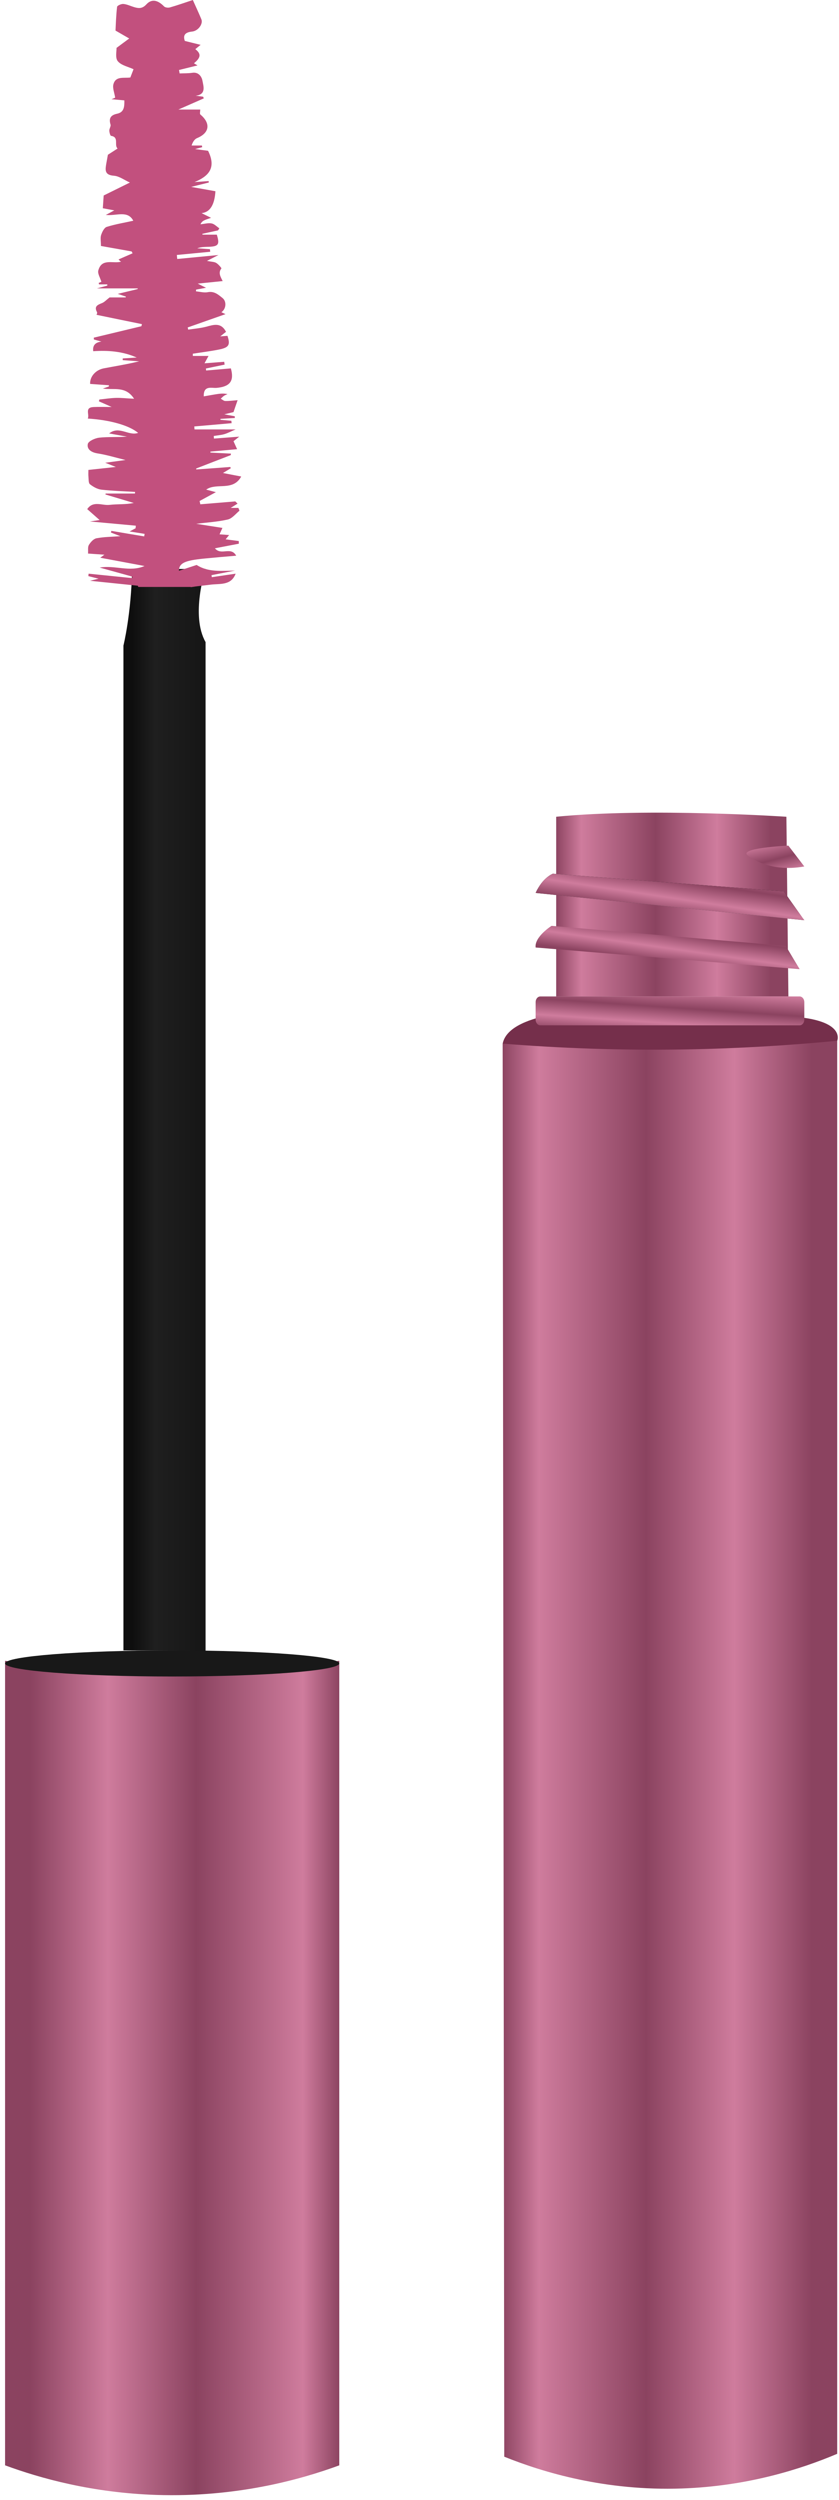 <svg width="95" height="283" viewBox="0 0 95 283" fill="none" xmlns="http://www.w3.org/2000/svg">
<path d="M38.421 279.061C34.029 280.676 26.791 282.706 17.724 282.413C10.446 282.177 4.553 280.527 0.574 279.061V187.993C4.708 188.563 9.187 188.988 13.976 189.178C23.128 189.54 31.361 188.959 38.416 187.993V279.061H38.421Z" fill="url(#paint0_linear_180_3611)"/>
<path d="M19.495 189.77C29.945 189.77 38.416 189.108 38.416 188.292C38.416 187.476 29.945 186.815 19.495 186.815C9.045 186.815 0.574 187.476 0.574 188.292C0.574 189.108 9.045 189.77 19.495 189.77Z" fill="#181818"/>
<path d="M13.976 186.809V73.078C13.976 73.078 14.861 69.531 14.959 64.403H23.278C23.278 64.403 21.547 69.629 23.278 72.681V186.861L13.97 186.815L13.976 186.809Z" fill="url(#paint1_linear_180_3611)"/>
<path d="M21.634 66.438H15.66C15.643 66.392 15.626 66.346 15.608 66.3C13.861 66.122 12.119 65.944 10.193 65.742C10.578 65.65 10.796 65.593 11.159 65.507C10.693 65.391 10.348 65.3 10.003 65.213C10.014 65.121 10.02 65.029 10.032 64.937C11.676 65.104 13.32 65.271 14.959 65.438C14.97 65.38 14.982 65.328 14.988 65.271C13.757 64.932 12.527 64.587 11.291 64.248C12.987 63.937 14.666 64.799 16.367 64.069C14.694 63.759 13.027 63.448 11.354 63.132C11.469 63.046 11.59 62.954 11.82 62.787C11.13 62.741 10.555 62.701 9.968 62.661C9.997 62.304 9.917 61.925 10.066 61.683C10.256 61.367 10.595 60.988 10.923 60.93C11.757 60.769 12.619 60.769 13.631 60.694C13.177 60.522 12.872 60.401 12.561 60.281C12.573 60.217 12.59 60.154 12.607 60.091C13.843 60.303 15.085 60.511 16.327 60.717C16.344 60.62 16.356 60.528 16.373 60.43C15.879 60.349 15.384 60.275 14.671 60.16C15.028 59.97 15.189 59.884 15.35 59.798C15.361 59.7 15.367 59.602 15.379 59.504C13.648 59.343 11.917 59.188 10.181 59.027C10.469 58.987 10.773 58.941 11.279 58.866C10.768 58.412 10.354 58.05 9.876 57.63C10.549 56.63 11.578 57.251 12.412 57.147C13.291 57.044 14.2 57.124 15.149 56.934C14.079 56.612 13.01 56.296 11.94 55.974C11.946 55.94 11.952 55.9 11.958 55.865H15.281C15.281 55.802 15.287 55.744 15.292 55.681C14.022 55.606 12.751 55.572 11.486 55.428C11.026 55.376 10.555 55.106 10.181 54.813C10.009 54.675 10.043 54.255 10.014 53.956C9.991 53.721 10.009 53.485 10.009 53.192C10.934 53.094 11.906 52.985 13.113 52.858C12.648 52.674 12.406 52.577 11.917 52.381C12.791 52.266 13.389 52.18 14.211 52.071C13.021 51.777 12.044 51.478 11.044 51.323C10.348 51.214 9.819 50.863 9.94 50.26C10.003 49.938 10.762 49.593 11.233 49.541C12.257 49.432 13.303 49.507 14.372 49.426C13.734 49.311 13.102 49.196 12.36 49.064C13.481 48.155 14.568 49.386 15.643 49.001C14.62 48.15 12.452 47.535 9.94 47.379C10.164 46.919 9.537 46.126 10.595 46.074C11.204 46.045 11.814 46.068 12.642 46.068C12.021 45.792 11.613 45.608 11.199 45.43C11.216 45.361 11.233 45.292 11.251 45.223C11.877 45.16 12.498 45.057 13.125 45.039C13.723 45.022 14.326 45.097 15.183 45.137C14.217 43.66 12.924 44.166 11.647 43.987C11.975 43.872 12.153 43.809 12.331 43.746C12.331 43.7 12.331 43.654 12.331 43.608C11.618 43.556 10.906 43.51 10.204 43.458C10.164 42.63 10.825 41.871 11.757 41.693C13.085 41.44 14.424 41.228 15.758 40.9C15.137 40.854 14.516 40.814 13.895 40.768C13.895 40.704 13.895 40.635 13.895 40.572C14.424 40.538 14.947 40.503 15.476 40.469C13.895 39.767 12.234 39.641 10.555 39.756C10.471 39.108 10.781 38.746 11.486 38.669C11.187 38.583 10.906 38.508 10.63 38.428C10.63 38.359 10.624 38.29 10.618 38.221C12.418 37.79 14.211 37.358 16.011 36.927C16.028 36.847 16.051 36.766 16.074 36.691C14.372 36.346 12.676 35.996 10.923 35.634C10.923 35.645 11.038 35.444 10.986 35.34C10.624 34.668 11.055 34.507 11.555 34.306C11.825 34.196 12.038 33.955 12.406 33.667H14.223C14.234 33.639 14.246 33.604 14.257 33.575C14.039 33.501 13.82 33.432 13.332 33.265C14.252 33.041 14.918 32.886 15.58 32.724C15.585 32.696 15.597 32.667 15.603 32.644H10.975C11.486 32.506 11.82 32.414 12.153 32.328C12.153 32.282 12.147 32.236 12.147 32.19H11.21C11.199 32.132 11.187 32.081 11.176 32.023C11.308 31.971 11.434 31.92 11.48 31.902C11.342 31.437 11.038 30.977 11.13 30.62C11.509 29.2 12.78 29.867 13.688 29.626C13.688 29.626 13.7 29.597 13.688 29.591C13.665 29.574 13.625 29.58 13.602 29.557C13.539 29.494 13.481 29.43 13.424 29.367C13.579 29.298 13.74 29.229 13.895 29.16C14.269 28.999 14.643 28.832 15.016 28.671C14.976 28.602 14.936 28.528 14.896 28.459C13.677 28.24 12.458 28.027 11.429 27.843C11.429 27.303 11.342 26.918 11.452 26.596C11.567 26.251 11.797 25.774 12.084 25.682C13.079 25.371 14.114 25.204 15.091 24.986C14.453 23.767 13.171 24.463 11.981 24.331C12.28 24.17 12.492 24.055 12.941 23.813C12.372 23.71 12.05 23.646 11.642 23.572C11.67 23.112 11.705 22.64 11.739 22.129C12.642 21.68 13.562 21.226 14.706 20.663C14.079 20.381 13.504 19.938 12.895 19.892C11.814 19.812 11.912 19.22 12.038 18.501C12.107 18.116 12.182 17.725 12.216 17.518C12.659 17.23 12.987 17.023 13.315 16.811C12.889 16.437 13.521 15.523 12.579 15.379C12.481 15.368 12.383 14.994 12.377 14.781C12.372 14.551 12.579 14.287 12.515 14.097C12.291 13.367 12.556 13.022 13.263 12.873C14.045 12.706 14.096 12.096 14.079 11.36C13.642 11.32 13.228 11.286 12.625 11.234C12.872 11.125 13.021 11.062 13.039 11.056C12.958 10.504 12.722 9.969 12.843 9.532C13.102 8.584 14.022 8.871 14.758 8.773C14.861 8.497 14.976 8.216 15.12 7.836C14.505 7.549 13.717 7.399 13.332 6.922C13.027 6.548 13.211 5.766 13.194 5.422C13.763 4.996 14.194 4.68 14.631 4.358C14.177 4.093 13.723 3.835 13.079 3.461C13.113 2.765 13.142 1.765 13.257 0.776C13.274 0.632 13.734 0.425 13.97 0.448C14.384 0.483 14.78 0.684 15.183 0.805C15.695 0.954 16.103 1.006 16.569 0.5C17.178 -0.167 17.874 0.006 18.581 0.73C18.713 0.862 19.047 0.897 19.248 0.839C20.122 0.586 20.978 0.282 21.835 0C22.151 0.713 22.496 1.443 22.801 2.179C23.019 2.708 22.444 3.507 21.737 3.576C20.955 3.656 20.702 3.99 20.927 4.634C21.507 4.778 22.024 4.904 22.715 5.077C22.398 5.33 22.255 5.45 22.116 5.565C22.789 6.083 22.76 6.514 21.961 7.164C22.093 7.244 22.214 7.319 22.364 7.405C21.605 7.595 20.938 7.761 20.271 7.922C20.294 8.055 20.317 8.181 20.34 8.313C20.823 8.29 21.312 8.313 21.783 8.239C22.502 8.129 22.847 8.71 22.921 9.124C23.031 9.739 23.387 10.699 22.151 10.837C22.433 10.872 22.72 10.906 23.002 10.947C23.025 11.01 23.054 11.073 23.077 11.136C22.209 11.516 21.346 11.895 20.196 12.401H22.674C22.674 12.614 22.599 12.884 22.686 12.959C23.881 13.965 23.732 15.046 22.318 15.632C22.036 15.747 21.829 16.052 21.697 16.471H22.864C22.875 16.535 22.881 16.598 22.893 16.661C22.645 16.724 22.404 16.793 22.082 16.874C22.68 16.954 23.22 17.023 23.56 17.069C24.537 19.03 23.594 19.961 22.03 20.611L23.623 20.496C23.629 20.548 23.634 20.605 23.646 20.657C23.042 20.806 22.439 20.962 21.645 21.157C22.715 21.347 23.565 21.496 24.393 21.646C24.297 23.202 23.774 24.028 22.824 24.124C23.209 24.313 23.502 24.457 23.899 24.658C23.611 24.756 23.41 24.819 23.22 24.9C23.031 24.98 22.841 25.084 22.697 25.389C23.117 25.348 23.56 25.216 23.962 25.291C24.273 25.348 24.543 25.647 24.836 25.843C24.784 25.923 24.738 25.998 24.692 26.078C24.1 26.205 23.508 26.337 22.916 26.464C22.916 26.498 22.927 26.527 22.927 26.561H24.549C24.893 27.66 24.744 27.889 23.68 27.935C23.238 27.953 22.789 27.935 22.335 28.108C22.812 28.137 23.295 28.171 23.772 28.206C23.784 28.303 23.795 28.395 23.801 28.499C22.542 28.62 21.283 28.74 20.024 28.861C20.035 29.011 20.053 29.166 20.07 29.315C21.524 29.172 22.979 29.034 24.732 28.867C24.192 29.143 23.922 29.287 23.433 29.534C23.951 29.637 24.261 29.626 24.485 29.764C24.732 29.907 25.1 30.35 25.072 30.385C24.692 30.856 24.945 31.287 25.215 31.816C24.267 31.914 23.439 31.994 22.387 32.104C22.778 32.299 22.996 32.414 23.33 32.575C22.893 32.656 22.548 32.719 22.203 32.782C22.203 32.851 22.197 32.92 22.197 32.983C22.64 33.018 23.1 33.156 23.519 33.075C24.255 32.931 24.709 33.345 25.192 33.731C25.687 34.122 25.606 34.984 25.066 35.34C25.21 35.409 25.359 35.478 25.532 35.559C24.06 36.076 22.657 36.571 21.254 37.065C21.271 37.146 21.294 37.232 21.312 37.312C21.99 37.209 22.686 37.157 23.341 36.985C24.203 36.755 25.026 36.467 25.595 37.56C25.463 37.663 25.267 37.818 24.939 38.077C25.319 38.048 25.537 38.031 25.756 38.014C26.095 39.037 25.934 39.336 24.796 39.566C23.818 39.762 22.824 39.882 21.835 40.038C21.835 40.124 21.835 40.21 21.835 40.291H23.611C23.473 40.543 23.335 40.796 23.157 41.124C23.933 41.067 24.663 41.009 25.388 40.952C25.405 41.055 25.417 41.164 25.434 41.274C24.727 41.417 24.02 41.567 23.318 41.711C23.324 41.785 23.335 41.866 23.341 41.941C24.273 41.86 25.204 41.779 26.141 41.699C26.543 43.136 26.038 43.775 24.514 43.907C23.962 43.953 23.036 43.585 23.071 44.867C23.565 44.781 23.997 44.7 24.433 44.631C24.859 44.562 25.29 44.505 25.762 44.608C25.629 44.671 25.486 44.723 25.365 44.804C25.227 44.896 25.118 45.022 24.997 45.131C25.164 45.223 25.336 45.39 25.509 45.39C25.945 45.401 26.388 45.338 26.906 45.298C26.733 45.798 26.612 46.137 26.44 46.649C26.314 46.678 25.94 46.77 25.399 46.896C25.911 46.994 26.25 47.057 26.584 47.12C26.584 47.184 26.584 47.253 26.589 47.316C26.043 47.345 25.503 47.379 24.962 47.414V47.523C25.376 47.557 25.79 47.592 26.198 47.627C26.21 47.718 26.216 47.81 26.227 47.902C24.819 48.029 23.41 48.15 22.002 48.27C22.007 48.385 22.019 48.495 22.025 48.61H26.676C26.152 48.834 25.79 49.029 25.405 49.144C25.02 49.254 24.606 49.282 24.203 49.351C24.209 49.449 24.221 49.547 24.227 49.644C25.112 49.575 25.997 49.507 27.09 49.426C26.762 49.685 26.589 49.823 26.44 49.943C26.561 50.208 26.676 50.472 26.848 50.846C25.744 50.944 24.79 51.03 23.83 51.116C23.83 51.157 23.83 51.197 23.824 51.231C24.6 51.266 25.376 51.306 26.152 51.346C26.141 51.404 26.135 51.461 26.124 51.519C24.819 52.019 23.519 52.525 22.214 53.031C22.214 53.065 22.226 53.105 22.226 53.14C23.508 53.048 24.796 52.956 26.078 52.858C26.095 52.904 26.112 52.956 26.135 53.002C25.928 53.129 25.727 53.249 25.244 53.542C26.066 53.698 26.641 53.807 27.314 53.939C26.371 55.658 24.508 54.594 23.347 55.422C23.652 55.503 23.962 55.583 24.445 55.71C23.726 56.101 23.163 56.406 22.599 56.71C22.628 56.837 22.657 56.957 22.686 57.084C24.002 56.975 25.319 56.865 26.641 56.756C26.727 56.843 26.814 56.923 26.9 57.009C26.641 57.17 26.388 57.325 26.118 57.492H26.992C27.026 57.596 27.136 57.791 27.101 57.82C26.681 58.17 26.285 58.688 25.802 58.803C24.669 59.067 23.496 59.131 22.22 59.292C23.284 59.458 24.209 59.602 25.187 59.757C25.049 60.068 24.968 60.234 24.859 60.482C25.227 60.511 25.532 60.533 25.945 60.562C25.779 60.763 25.658 60.913 25.549 61.051C26.026 61.114 26.532 61.177 27.038 61.241C27.038 61.338 27.038 61.442 27.044 61.545C26.175 61.712 25.307 61.879 24.336 62.063C25.043 62.937 26.135 61.81 26.745 62.902C25.474 63.011 24.307 63.109 23.146 63.224C20.932 63.443 20.282 63.718 20.259 64.61C20.967 64.374 21.611 64.161 22.266 63.949C23.56 64.794 25.077 64.61 26.612 64.587C25.727 64.759 24.836 64.932 23.951 65.104C23.962 65.179 23.974 65.259 23.979 65.334C24.899 65.196 25.819 65.064 26.681 64.937C26.164 66.317 24.893 66.041 23.807 66.185C23.077 66.283 22.341 66.34 21.565 66.472L21.634 66.438Z" fill="#C2507E"/>
<path d="M94.798 117.808C94.798 117.808 95.915 115.272 88.778 115.027C88.778 115.027 58.238 111.468 56.918 118.134L84.522 129.256L94.798 117.808Z" fill="#752F4B"/>
<path d="M57.096 278.084C61.567 279.885 68.559 281.979 77.209 281.683C84.627 281.428 90.666 279.504 94.796 277.758V117.808C89.382 118.335 83.631 118.688 77.57 118.788C70.236 118.91 63.333 118.647 56.916 118.134C56.976 171.45 57.035 224.769 57.096 278.084Z" fill="url(#paint2_linear_180_3611)"/>
<path d="M89.044 92.452C89.044 92.452 73.533 91.407 62.977 92.452V112.794H89.271L89.044 92.452Z" fill="url(#paint3_linear_180_3611)"/>
<path d="M91.073 104.165L88.745 100.895L62.602 98.896C62.602 98.896 61.401 99.35 60.649 101.076L91.073 104.165Z" fill="url(#paint4_linear_180_3611)"/>
<path d="M91.073 104.165L88.745 100.895L62.602 98.896C62.602 98.896 61.401 99.35 60.649 101.076L91.073 104.165Z" fill="url(#paint5_linear_180_3611)"/>
<path d="M90.548 109.705L88.97 107.072L62.453 104.802C62.453 104.802 60.499 106.027 60.649 107.253L90.546 109.705H90.548Z" fill="url(#paint6_linear_180_3611)"/>
<path d="M91.073 98.081L89.269 95.719C89.269 95.719 83.26 95.991 84.763 96.9C84.763 96.9 87.016 98.808 91.073 98.081Z" fill="url(#paint7_linear_180_3611)"/>
<path d="M61.182 112.792H90.54C90.834 112.792 91.073 113.08 91.073 113.436V115.418C91.073 115.773 90.834 116.062 90.54 116.062H61.182C60.888 116.062 60.649 115.773 60.649 115.418V113.436C60.649 113.08 60.888 112.792 61.182 112.792Z" fill="url(#paint8_linear_180_3611)"/>
<defs>
<linearGradient id="paint0_linear_180_3611" x1="3.449" y1="235.143" x2="38.519" y2="235.143" gradientUnits="userSpaceOnUse">
<stop stop-color="#8B4360"/>
<stop offset="0.25" stop-color="#CF7C9D"/>
<stop offset="0.535" stop-color="#8B4360"/>
<stop offset="0.88" stop-color="#CF7C9D"/>
<stop offset="1" stop-color="#8B4360"/>
</linearGradient>
<linearGradient id="paint1_linear_180_3611" x1="14.947" y1="125.908" x2="22.996" y2="125.908" gradientUnits="userSpaceOnUse">
<stop stop-color="#0E0E0E"/>
<stop offset="0.325" stop-color="#1F1F1F"/>
<stop offset="1" stop-color="#161616"/>
</linearGradient>
<linearGradient id="paint2_linear_180_3611" x1="91.919" y1="199.63" x2="56.819" y2="199.63" gradientUnits="userSpaceOnUse">
<stop stop-color="#8B4360"/>
<stop offset="0.25" stop-color="#CF7C9D"/>
<stop offset="0.535" stop-color="#8B4360"/>
<stop offset="0.88" stop-color="#CF7C9D"/>
<stop offset="1" stop-color="#8B4360"/>
</linearGradient>
<linearGradient id="paint3_linear_180_3611" x1="87.274" y1="102.374" x2="62.91" y2="102.374" gradientUnits="userSpaceOnUse">
<stop stop-color="#8B4360"/>
<stop offset="0.25" stop-color="#CF7C9D"/>
<stop offset="0.535" stop-color="#8B4360"/>
<stop offset="0.88" stop-color="#CF7C9D"/>
<stop offset="1" stop-color="#8B4360"/>
</linearGradient>
<linearGradient id="paint4_linear_180_3611" x1="82.788" y1="100.611" x2="82.5" y2="103.199" gradientUnits="userSpaceOnUse">
<stop stop-color="#131313"/>
<stop offset="0.44" stop-color="#535353"/>
<stop offset="0.9" stop-color="#D2D2D2"/>
<stop offset="1" stop-color="#4A4A4A"/>
</linearGradient>
<linearGradient id="paint5_linear_180_3611" x1="74.303" y1="103.191" x2="75.374" y2="96.092" gradientUnits="userSpaceOnUse">
<stop stop-color="#8B4360"/>
<stop offset="0.25" stop-color="#CF7C9D"/>
<stop offset="0.535" stop-color="#8B4360"/>
<stop offset="0.88" stop-color="#CF7C9D"/>
<stop offset="1" stop-color="#8B4360"/>
</linearGradient>
<linearGradient id="paint6_linear_180_3611" x1="74.063" y1="108.799" x2="75.009" y2="102.176" gradientUnits="userSpaceOnUse">
<stop stop-color="#8B4360"/>
<stop offset="0.25" stop-color="#CF7C9D"/>
<stop offset="0.535" stop-color="#8B4360"/>
<stop offset="0.88" stop-color="#CF7C9D"/>
<stop offset="1" stop-color="#8B4360"/>
</linearGradient>
<linearGradient id="paint7_linear_180_3611" x1="89.201" y1="100.284" x2="87.669" y2="94.367" gradientUnits="userSpaceOnUse">
<stop stop-color="#8B4360"/>
<stop offset="0.25" stop-color="#CF7C9D"/>
<stop offset="0.535" stop-color="#8B4360"/>
<stop offset="0.88" stop-color="#CF7C9D"/>
<stop offset="1" stop-color="#8B4360"/>
</linearGradient>
<linearGradient id="paint8_linear_180_3611" x1="74.063" y1="117.314" x2="74.495" y2="110.989" gradientUnits="userSpaceOnUse">
<stop stop-color="#8B4360"/>
<stop offset="0.25" stop-color="#CF7C9D"/>
<stop offset="0.535" stop-color="#8B4360"/>
<stop offset="0.88" stop-color="#CF7C9D"/>
<stop offset="1" stop-color="#8B4360"/>
</linearGradient>
</defs>
</svg>
